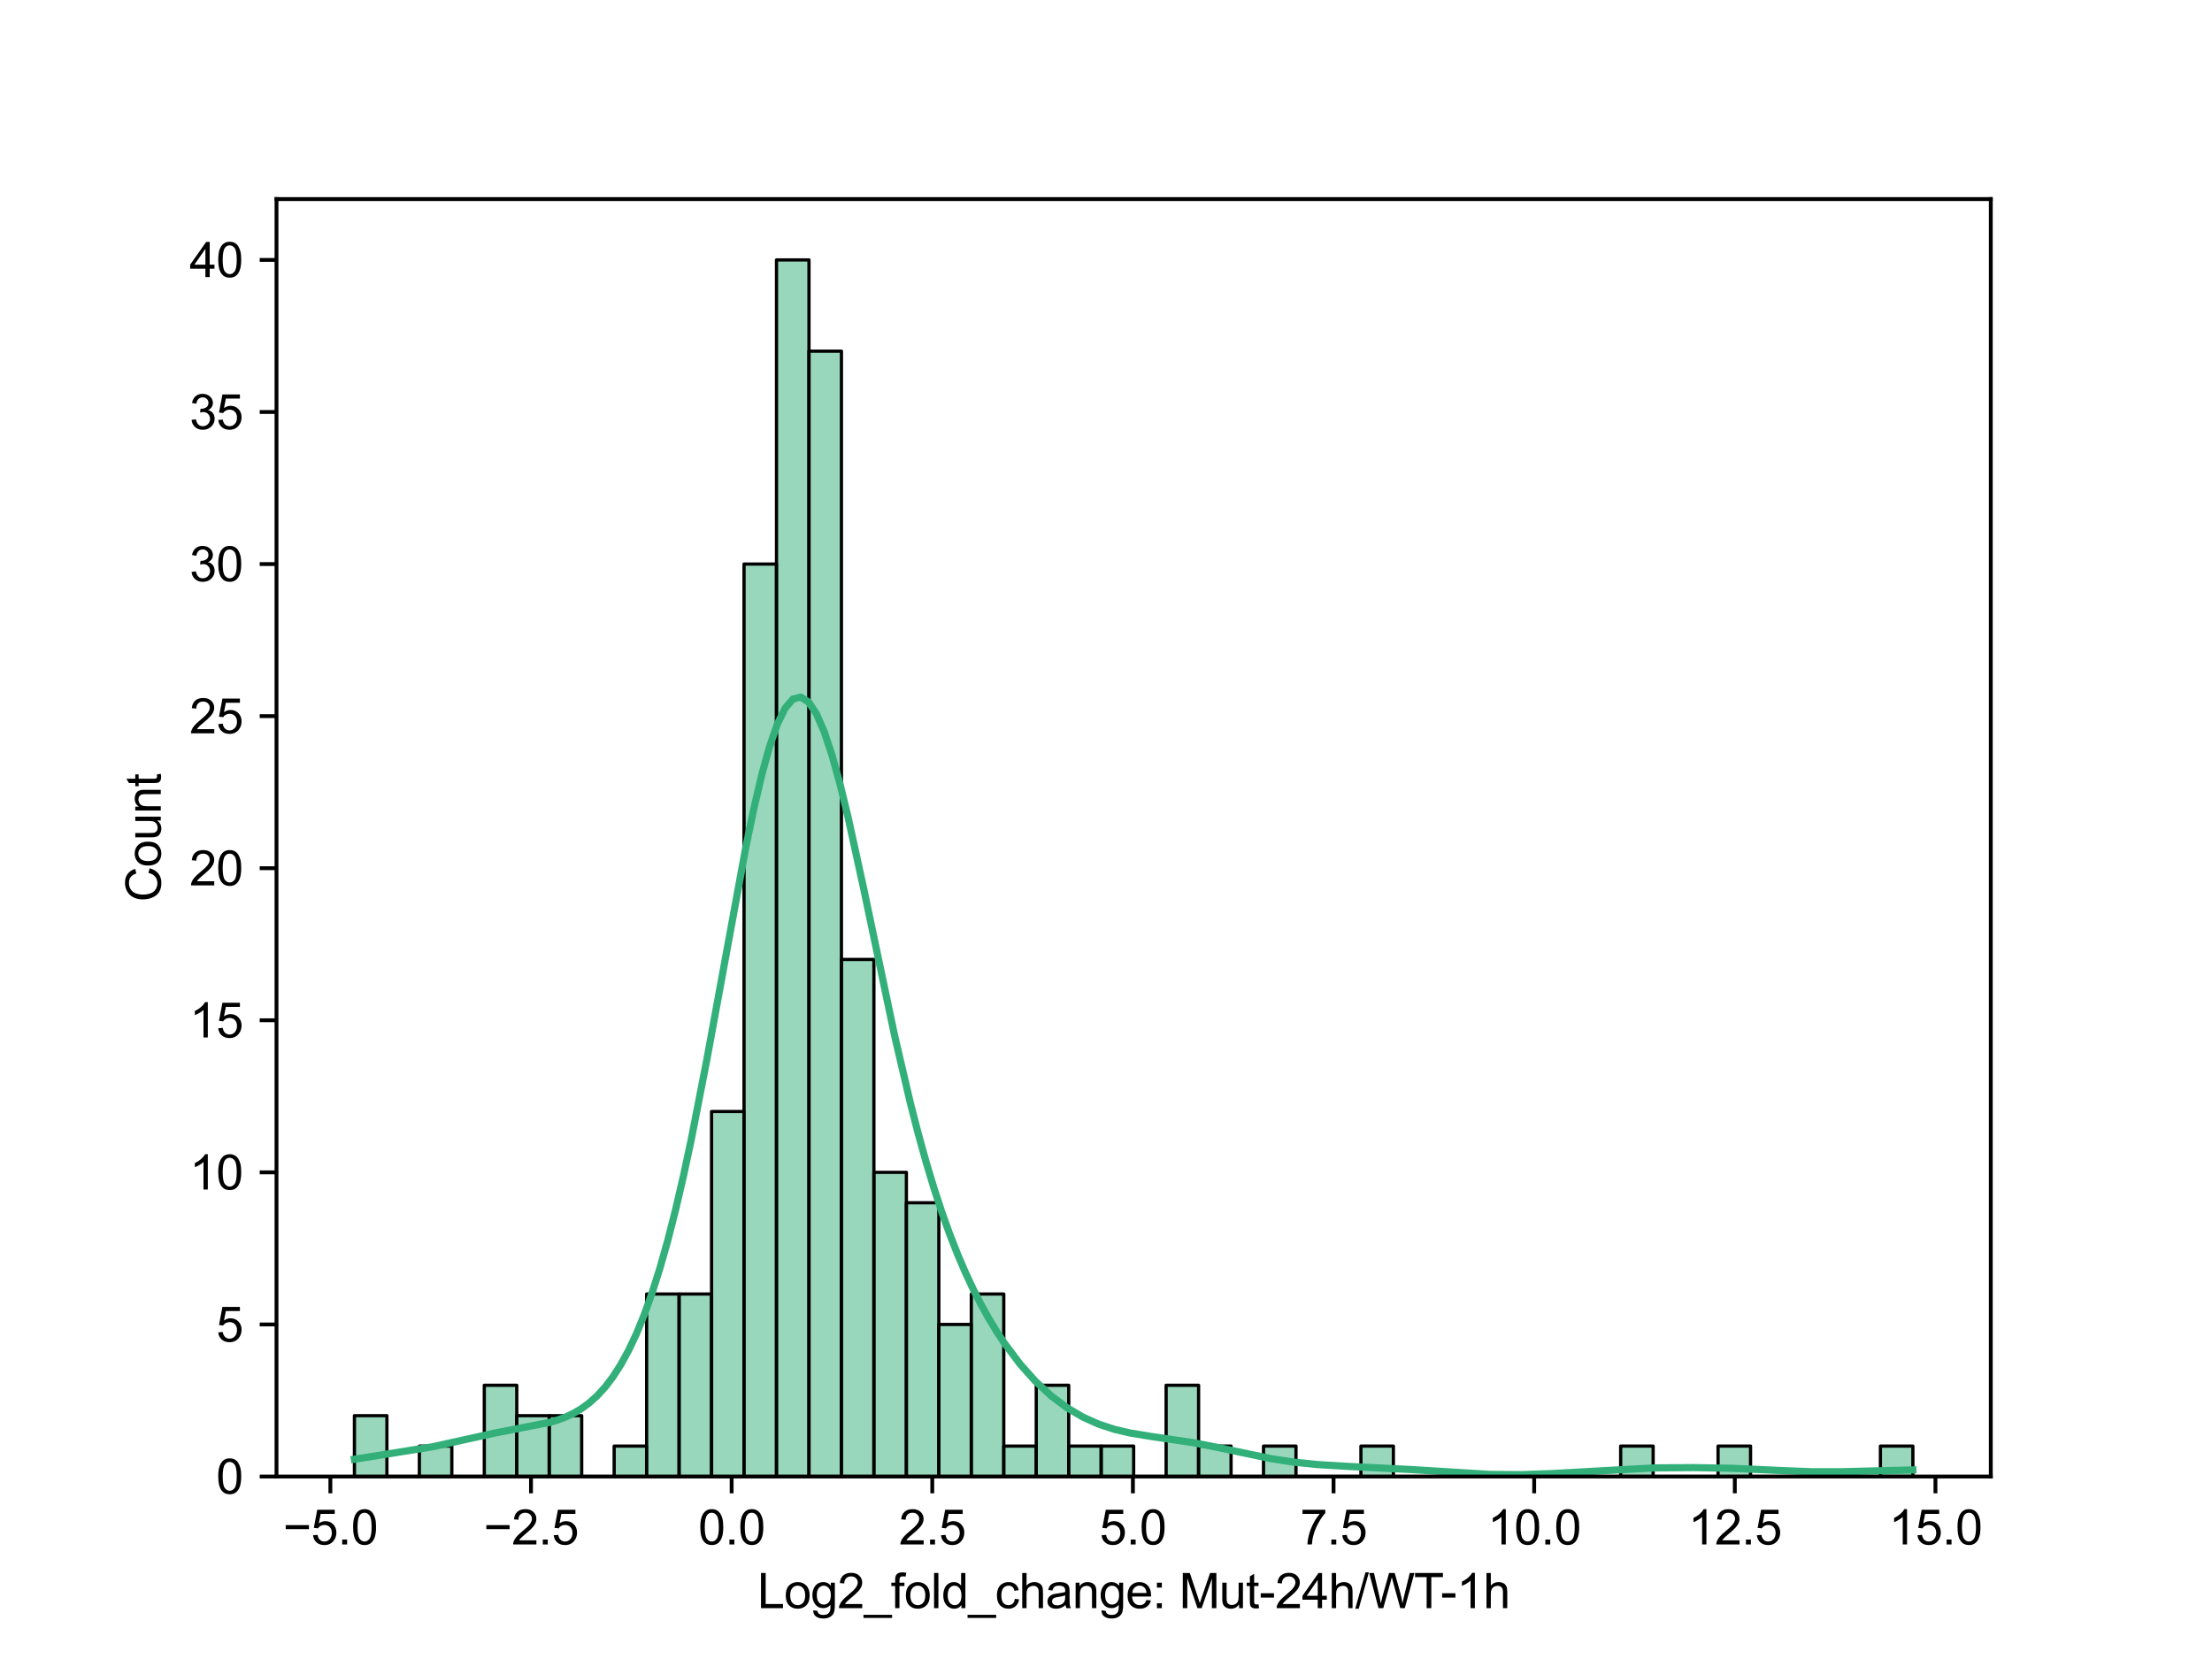 <?xml version="1.0" encoding="utf-8" standalone="no"?>
<!DOCTYPE svg PUBLIC "-//W3C//DTD SVG 1.1//EN"
  "http://www.w3.org/Graphics/SVG/1.1/DTD/svg11.dtd">
<svg xmlns:xlink="http://www.w3.org/1999/xlink" width="460.8pt" height="345.6pt" viewBox="0 0 460.8 345.6" xmlns="http://www.w3.org/2000/svg" version="1.1">
 <defs>
  <style type="text/css">*{stroke-linejoin: round; stroke-linecap: butt}</style>
 </defs>
 <g id="figure_1">
  <g id="patch_1">
   <path d="M 0 345.6 
L 460.8 345.6 
L 460.8 0 
L 0 0 
z
" style="fill: #ffffff"/>
  </g>
  <g id="axes_1">
   <g id="patch_2">
    <path d="M 57.6 307.584 
L 414.72 307.584 
L 414.72 41.472 
L 57.6 41.472 
z
" style="fill: #ffffff"/>
   </g>
   <g id="patch_3">
    <path d="M 73.833 307.584 
L 80.596 307.584 
L 80.596 294.912 
L 73.833 294.912 
z
" clip-path="url(#p6d92d6f820)" style="fill: #33b07a; fill-opacity: 0.5; stroke: #000000; stroke-width: 0.676; stroke-linejoin: miter"/>
   </g>
   <g id="patch_4">
    <path d="M 80.596 307.584 
L 87.36 307.584 
L 87.36 307.584 
L 80.596 307.584 
z
" clip-path="url(#p6d92d6f820)" style="fill: #33b07a; fill-opacity: 0.5; stroke: #000000; stroke-width: 0.676; stroke-linejoin: miter"/>
   </g>
   <g id="patch_5">
    <path d="M 87.36 307.584 
L 94.124 307.584 
L 94.124 301.248 
L 87.36 301.248 
z
" clip-path="url(#p6d92d6f820)" style="fill: #33b07a; fill-opacity: 0.5; stroke: #000000; stroke-width: 0.676; stroke-linejoin: miter"/>
   </g>
   <g id="patch_6">
    <path d="M 94.124 307.584 
L 100.887 307.584 
L 100.887 307.584 
L 94.124 307.584 
z
" clip-path="url(#p6d92d6f820)" style="fill: #33b07a; fill-opacity: 0.5; stroke: #000000; stroke-width: 0.676; stroke-linejoin: miter"/>
   </g>
   <g id="patch_7">
    <path d="M 100.887 307.584 
L 107.651 307.584 
L 107.651 288.576 
L 100.887 288.576 
z
" clip-path="url(#p6d92d6f820)" style="fill: #33b07a; fill-opacity: 0.5; stroke: #000000; stroke-width: 0.676; stroke-linejoin: miter"/>
   </g>
   <g id="patch_8">
    <path d="M 107.651 307.584 
L 114.415 307.584 
L 114.415 294.912 
L 107.651 294.912 
z
" clip-path="url(#p6d92d6f820)" style="fill: #33b07a; fill-opacity: 0.5; stroke: #000000; stroke-width: 0.676; stroke-linejoin: miter"/>
   </g>
   <g id="patch_9">
    <path d="M 114.415 307.584 
L 121.178 307.584 
L 121.178 294.912 
L 114.415 294.912 
z
" clip-path="url(#p6d92d6f820)" style="fill: #33b07a; fill-opacity: 0.5; stroke: #000000; stroke-width: 0.676; stroke-linejoin: miter"/>
   </g>
   <g id="patch_10">
    <path d="M 121.178 307.584 
L 127.942 307.584 
L 127.942 307.584 
L 121.178 307.584 
z
" clip-path="url(#p6d92d6f820)" style="fill: #33b07a; fill-opacity: 0.5; stroke: #000000; stroke-width: 0.676; stroke-linejoin: miter"/>
   </g>
   <g id="patch_11">
    <path d="M 127.942 307.584 
L 134.705 307.584 
L 134.705 301.248 
L 127.942 301.248 
z
" clip-path="url(#p6d92d6f820)" style="fill: #33b07a; fill-opacity: 0.5; stroke: #000000; stroke-width: 0.676; stroke-linejoin: miter"/>
   </g>
   <g id="patch_12">
    <path d="M 134.705 307.584 
L 141.469 307.584 
L 141.469 269.568 
L 134.705 269.568 
z
" clip-path="url(#p6d92d6f820)" style="fill: #33b07a; fill-opacity: 0.5; stroke: #000000; stroke-width: 0.676; stroke-linejoin: miter"/>
   </g>
   <g id="patch_13">
    <path d="M 141.469 307.584 
L 148.233 307.584 
L 148.233 269.568 
L 141.469 269.568 
z
" clip-path="url(#p6d92d6f820)" style="fill: #33b07a; fill-opacity: 0.5; stroke: #000000; stroke-width: 0.676; stroke-linejoin: miter"/>
   </g>
   <g id="patch_14">
    <path d="M 148.233 307.584 
L 154.996 307.584 
L 154.996 231.552 
L 148.233 231.552 
z
" clip-path="url(#p6d92d6f820)" style="fill: #33b07a; fill-opacity: 0.5; stroke: #000000; stroke-width: 0.676; stroke-linejoin: miter"/>
   </g>
   <g id="patch_15">
    <path d="M 154.996 307.584 
L 161.76 307.584 
L 161.76 117.504 
L 154.996 117.504 
z
" clip-path="url(#p6d92d6f820)" style="fill: #33b07a; fill-opacity: 0.5; stroke: #000000; stroke-width: 0.676; stroke-linejoin: miter"/>
   </g>
   <g id="patch_16">
    <path d="M 161.76 307.584 
L 168.524 307.584 
L 168.524 54.144 
L 161.76 54.144 
z
" clip-path="url(#p6d92d6f820)" style="fill: #33b07a; fill-opacity: 0.5; stroke: #000000; stroke-width: 0.676; stroke-linejoin: miter"/>
   </g>
   <g id="patch_17">
    <path d="M 168.524 307.584 
L 175.287 307.584 
L 175.287 73.152 
L 168.524 73.152 
z
" clip-path="url(#p6d92d6f820)" style="fill: #33b07a; fill-opacity: 0.5; stroke: #000000; stroke-width: 0.676; stroke-linejoin: miter"/>
   </g>
   <g id="patch_18">
    <path d="M 175.287 307.584 
L 182.051 307.584 
L 182.051 199.872 
L 175.287 199.872 
z
" clip-path="url(#p6d92d6f820)" style="fill: #33b07a; fill-opacity: 0.5; stroke: #000000; stroke-width: 0.676; stroke-linejoin: miter"/>
   </g>
   <g id="patch_19">
    <path d="M 182.051 307.584 
L 188.815 307.584 
L 188.815 244.224 
L 182.051 244.224 
z
" clip-path="url(#p6d92d6f820)" style="fill: #33b07a; fill-opacity: 0.5; stroke: #000000; stroke-width: 0.676; stroke-linejoin: miter"/>
   </g>
   <g id="patch_20">
    <path d="M 188.815 307.584 
L 195.578 307.584 
L 195.578 250.56 
L 188.815 250.56 
z
" clip-path="url(#p6d92d6f820)" style="fill: #33b07a; fill-opacity: 0.5; stroke: #000000; stroke-width: 0.676; stroke-linejoin: miter"/>
   </g>
   <g id="patch_21">
    <path d="M 195.578 307.584 
L 202.342 307.584 
L 202.342 275.904 
L 195.578 275.904 
z
" clip-path="url(#p6d92d6f820)" style="fill: #33b07a; fill-opacity: 0.5; stroke: #000000; stroke-width: 0.676; stroke-linejoin: miter"/>
   </g>
   <g id="patch_22">
    <path d="M 202.342 307.584 
L 209.105 307.584 
L 209.105 269.568 
L 202.342 269.568 
z
" clip-path="url(#p6d92d6f820)" style="fill: #33b07a; fill-opacity: 0.5; stroke: #000000; stroke-width: 0.676; stroke-linejoin: miter"/>
   </g>
   <g id="patch_23">
    <path d="M 209.105 307.584 
L 215.869 307.584 
L 215.869 301.248 
L 209.105 301.248 
z
" clip-path="url(#p6d92d6f820)" style="fill: #33b07a; fill-opacity: 0.5; stroke: #000000; stroke-width: 0.676; stroke-linejoin: miter"/>
   </g>
   <g id="patch_24">
    <path d="M 215.869 307.584 
L 222.633 307.584 
L 222.633 288.576 
L 215.869 288.576 
z
" clip-path="url(#p6d92d6f820)" style="fill: #33b07a; fill-opacity: 0.5; stroke: #000000; stroke-width: 0.676; stroke-linejoin: miter"/>
   </g>
   <g id="patch_25">
    <path d="M 222.633 307.584 
L 229.396 307.584 
L 229.396 301.248 
L 222.633 301.248 
z
" clip-path="url(#p6d92d6f820)" style="fill: #33b07a; fill-opacity: 0.5; stroke: #000000; stroke-width: 0.676; stroke-linejoin: miter"/>
   </g>
   <g id="patch_26">
    <path d="M 229.396 307.584 
L 236.16 307.584 
L 236.16 301.248 
L 229.396 301.248 
z
" clip-path="url(#p6d92d6f820)" style="fill: #33b07a; fill-opacity: 0.5; stroke: #000000; stroke-width: 0.676; stroke-linejoin: miter"/>
   </g>
   <g id="patch_27">
    <path d="M 236.16 307.584 
L 242.924 307.584 
L 242.924 307.584 
L 236.16 307.584 
z
" clip-path="url(#p6d92d6f820)" style="fill: #33b07a; fill-opacity: 0.5; stroke: #000000; stroke-width: 0.676; stroke-linejoin: miter"/>
   </g>
   <g id="patch_28">
    <path d="M 242.924 307.584 
L 249.687 307.584 
L 249.687 288.576 
L 242.924 288.576 
z
" clip-path="url(#p6d92d6f820)" style="fill: #33b07a; fill-opacity: 0.5; stroke: #000000; stroke-width: 0.676; stroke-linejoin: miter"/>
   </g>
   <g id="patch_29">
    <path d="M 249.687 307.584 
L 256.451 307.584 
L 256.451 301.248 
L 249.687 301.248 
z
" clip-path="url(#p6d92d6f820)" style="fill: #33b07a; fill-opacity: 0.5; stroke: #000000; stroke-width: 0.676; stroke-linejoin: miter"/>
   </g>
   <g id="patch_30">
    <path d="M 256.451 307.584 
L 263.215 307.584 
L 263.215 307.584 
L 256.451 307.584 
z
" clip-path="url(#p6d92d6f820)" style="fill: #33b07a; fill-opacity: 0.5; stroke: #000000; stroke-width: 0.676; stroke-linejoin: miter"/>
   </g>
   <g id="patch_31">
    <path d="M 263.215 307.584 
L 269.978 307.584 
L 269.978 301.248 
L 263.215 301.248 
z
" clip-path="url(#p6d92d6f820)" style="fill: #33b07a; fill-opacity: 0.5; stroke: #000000; stroke-width: 0.676; stroke-linejoin: miter"/>
   </g>
   <g id="patch_32">
    <path d="M 269.978 307.584 
L 276.742 307.584 
L 276.742 307.584 
L 269.978 307.584 
z
" clip-path="url(#p6d92d6f820)" style="fill: #33b07a; fill-opacity: 0.5; stroke: #000000; stroke-width: 0.676; stroke-linejoin: miter"/>
   </g>
   <g id="patch_33">
    <path d="M 276.742 307.584 
L 283.505 307.584 
L 283.505 307.584 
L 276.742 307.584 
z
" clip-path="url(#p6d92d6f820)" style="fill: #33b07a; fill-opacity: 0.5; stroke: #000000; stroke-width: 0.676; stroke-linejoin: miter"/>
   </g>
   <g id="patch_34">
    <path d="M 283.505 307.584 
L 290.269 307.584 
L 290.269 301.248 
L 283.505 301.248 
z
" clip-path="url(#p6d92d6f820)" style="fill: #33b07a; fill-opacity: 0.5; stroke: #000000; stroke-width: 0.676; stroke-linejoin: miter"/>
   </g>
   <g id="patch_35">
    <path d="M 290.269 307.584 
L 297.033 307.584 
L 297.033 307.584 
L 290.269 307.584 
z
" clip-path="url(#p6d92d6f820)" style="fill: #33b07a; fill-opacity: 0.5; stroke: #000000; stroke-width: 0.676; stroke-linejoin: miter"/>
   </g>
   <g id="patch_36">
    <path d="M 297.033 307.584 
L 303.796 307.584 
L 303.796 307.584 
L 297.033 307.584 
z
" clip-path="url(#p6d92d6f820)" style="fill: #33b07a; fill-opacity: 0.5; stroke: #000000; stroke-width: 0.676; stroke-linejoin: miter"/>
   </g>
   <g id="patch_37">
    <path d="M 303.796 307.584 
L 310.56 307.584 
L 310.56 307.584 
L 303.796 307.584 
z
" clip-path="url(#p6d92d6f820)" style="fill: #33b07a; fill-opacity: 0.5; stroke: #000000; stroke-width: 0.676; stroke-linejoin: miter"/>
   </g>
   <g id="patch_38">
    <path d="M 310.56 307.584 
L 317.324 307.584 
L 317.324 307.584 
L 310.56 307.584 
z
" clip-path="url(#p6d92d6f820)" style="fill: #33b07a; fill-opacity: 0.5; stroke: #000000; stroke-width: 0.676; stroke-linejoin: miter"/>
   </g>
   <g id="patch_39">
    <path d="M 317.324 307.584 
L 324.087 307.584 
L 324.087 307.584 
L 317.324 307.584 
z
" clip-path="url(#p6d92d6f820)" style="fill: #33b07a; fill-opacity: 0.5; stroke: #000000; stroke-width: 0.676; stroke-linejoin: miter"/>
   </g>
   <g id="patch_40">
    <path d="M 324.087 307.584 
L 330.851 307.584 
L 330.851 307.584 
L 324.087 307.584 
z
" clip-path="url(#p6d92d6f820)" style="fill: #33b07a; fill-opacity: 0.5; stroke: #000000; stroke-width: 0.676; stroke-linejoin: miter"/>
   </g>
   <g id="patch_41">
    <path d="M 330.851 307.584 
L 337.615 307.584 
L 337.615 307.584 
L 330.851 307.584 
z
" clip-path="url(#p6d92d6f820)" style="fill: #33b07a; fill-opacity: 0.5; stroke: #000000; stroke-width: 0.676; stroke-linejoin: miter"/>
   </g>
   <g id="patch_42">
    <path d="M 337.615 307.584 
L 344.378 307.584 
L 344.378 301.248 
L 337.615 301.248 
z
" clip-path="url(#p6d92d6f820)" style="fill: #33b07a; fill-opacity: 0.5; stroke: #000000; stroke-width: 0.676; stroke-linejoin: miter"/>
   </g>
   <g id="patch_43">
    <path d="M 344.378 307.584 
L 351.142 307.584 
L 351.142 307.584 
L 344.378 307.584 
z
" clip-path="url(#p6d92d6f820)" style="fill: #33b07a; fill-opacity: 0.5; stroke: #000000; stroke-width: 0.676; stroke-linejoin: miter"/>
   </g>
   <g id="patch_44">
    <path d="M 351.142 307.584 
L 357.905 307.584 
L 357.905 307.584 
L 351.142 307.584 
z
" clip-path="url(#p6d92d6f820)" style="fill: #33b07a; fill-opacity: 0.5; stroke: #000000; stroke-width: 0.676; stroke-linejoin: miter"/>
   </g>
   <g id="patch_45">
    <path d="M 357.905 307.584 
L 364.669 307.584 
L 364.669 301.248 
L 357.905 301.248 
z
" clip-path="url(#p6d92d6f820)" style="fill: #33b07a; fill-opacity: 0.5; stroke: #000000; stroke-width: 0.676; stroke-linejoin: miter"/>
   </g>
   <g id="patch_46">
    <path d="M 364.669 307.584 
L 371.433 307.584 
L 371.433 307.584 
L 364.669 307.584 
z
" clip-path="url(#p6d92d6f820)" style="fill: #33b07a; fill-opacity: 0.5; stroke: #000000; stroke-width: 0.676; stroke-linejoin: miter"/>
   </g>
   <g id="patch_47">
    <path d="M 371.433 307.584 
L 378.196 307.584 
L 378.196 307.584 
L 371.433 307.584 
z
" clip-path="url(#p6d92d6f820)" style="fill: #33b07a; fill-opacity: 0.5; stroke: #000000; stroke-width: 0.676; stroke-linejoin: miter"/>
   </g>
   <g id="patch_48">
    <path d="M 378.196 307.584 
L 384.96 307.584 
L 384.96 307.584 
L 378.196 307.584 
z
" clip-path="url(#p6d92d6f820)" style="fill: #33b07a; fill-opacity: 0.5; stroke: #000000; stroke-width: 0.676; stroke-linejoin: miter"/>
   </g>
   <g id="patch_49">
    <path d="M 384.96 307.584 
L 391.724 307.584 
L 391.724 307.584 
L 384.96 307.584 
z
" clip-path="url(#p6d92d6f820)" style="fill: #33b07a; fill-opacity: 0.5; stroke: #000000; stroke-width: 0.676; stroke-linejoin: miter"/>
   </g>
   <g id="patch_50">
    <path d="M 391.724 307.584 
L 398.487 307.584 
L 398.487 301.248 
L 391.724 301.248 
z
" clip-path="url(#p6d92d6f820)" style="fill: #33b07a; fill-opacity: 0.5; stroke: #000000; stroke-width: 0.676; stroke-linejoin: miter"/>
   </g>
   <g id="matplotlib.axis_1">
    <g id="xtick_1">
     <g id="line2d_1">
      <defs>
       <path id="ma3068cc6be" d="M 0 0 
L 0 3.5 
" style="stroke: #000000; stroke-width: 0.8"/>
      </defs>
      <g>
       <use xlink:href="#ma3068cc6be" x="68.822" y="307.584" style="stroke: #000000; stroke-width: 0.8"/>
      </g>
     </g>
     <g id="text_1">
      <!-- −5.0 -->
      <g transform="translate(58.952 321.742) scale(0.1 -0.1)">
       <defs>
        <path id="ArialMT-2212" d="M 3381 1997 
L 356 1997 
L 356 2522 
L 3381 2522 
L 3381 1997 
z
" transform="scale(0.016)"/>
        <path id="ArialMT-35" d="M 266 1200 
L 856 1250 
Q 922 819 1161 601 
Q 1400 384 1738 384 
Q 2144 384 2425 690 
Q 2706 997 2706 1503 
Q 2706 1984 2436 2262 
Q 2166 2541 1728 2541 
Q 1456 2541 1237 2417 
Q 1019 2294 894 2097 
L 366 2166 
L 809 4519 
L 3088 4519 
L 3088 3981 
L 1259 3981 
L 1013 2750 
Q 1425 3038 1878 3038 
Q 2478 3038 2890 2622 
Q 3303 2206 3303 1553 
Q 3303 931 2941 478 
Q 2500 -78 1738 -78 
Q 1113 -78 717 272 
Q 322 622 266 1200 
z
" transform="scale(0.016)"/>
        <path id="ArialMT-2e" d="M 581 0 
L 581 641 
L 1222 641 
L 1222 0 
L 581 0 
z
" transform="scale(0.016)"/>
        <path id="ArialMT-30" d="M 266 2259 
Q 266 3072 433 3567 
Q 600 4063 929 4331 
Q 1259 4600 1759 4600 
Q 2128 4600 2406 4451 
Q 2684 4303 2865 4023 
Q 3047 3744 3150 3342 
Q 3253 2941 3253 2259 
Q 3253 1453 3087 958 
Q 2922 463 2592 192 
Q 2263 -78 1759 -78 
Q 1097 -78 719 397 
Q 266 969 266 2259 
z
M 844 2259 
Q 844 1131 1108 757 
Q 1372 384 1759 384 
Q 2147 384 2411 759 
Q 2675 1134 2675 2259 
Q 2675 3391 2411 3762 
Q 2147 4134 1753 4134 
Q 1366 4134 1134 3806 
Q 844 3388 844 2259 
z
" transform="scale(0.016)"/>
       </defs>
       <use xlink:href="#ArialMT-2212"/>
       <use xlink:href="#ArialMT-35" x="58.398"/>
       <use xlink:href="#ArialMT-2e" x="114.014"/>
       <use xlink:href="#ArialMT-30" x="141.797"/>
      </g>
     </g>
    </g>
    <g id="xtick_2">
     <g id="line2d_2">
      <g>
       <use xlink:href="#ma3068cc6be" x="110.618" y="307.584" style="stroke: #000000; stroke-width: 0.8"/>
      </g>
     </g>
     <g id="text_2">
      <!-- −2.5 -->
      <g transform="translate(100.748 321.742) scale(0.1 -0.1)">
       <defs>
        <path id="ArialMT-32" d="M 3222 541 
L 3222 0 
L 194 0 
Q 188 203 259 391 
Q 375 700 629 1000 
Q 884 1300 1366 1694 
Q 2113 2306 2375 2664 
Q 2638 3022 2638 3341 
Q 2638 3675 2398 3904 
Q 2159 4134 1775 4134 
Q 1369 4134 1125 3890 
Q 881 3647 878 3216 
L 300 3275 
Q 359 3922 746 4261 
Q 1134 4600 1788 4600 
Q 2447 4600 2831 4234 
Q 3216 3869 3216 3328 
Q 3216 3053 3103 2787 
Q 2991 2522 2730 2228 
Q 2469 1934 1863 1422 
Q 1356 997 1212 845 
Q 1069 694 975 541 
L 3222 541 
z
" transform="scale(0.016)"/>
       </defs>
       <use xlink:href="#ArialMT-2212"/>
       <use xlink:href="#ArialMT-32" x="58.398"/>
       <use xlink:href="#ArialMT-2e" x="114.014"/>
       <use xlink:href="#ArialMT-35" x="141.797"/>
      </g>
     </g>
    </g>
    <g id="xtick_3">
     <g id="line2d_3">
      <g>
       <use xlink:href="#ma3068cc6be" x="152.414" y="307.584" style="stroke: #000000; stroke-width: 0.8"/>
      </g>
     </g>
     <g id="text_3">
      <!-- 0.0 -->
      <g transform="translate(145.464 321.742) scale(0.1 -0.1)">
       <use xlink:href="#ArialMT-30"/>
       <use xlink:href="#ArialMT-2e" x="55.615"/>
       <use xlink:href="#ArialMT-30" x="83.398"/>
      </g>
     </g>
    </g>
    <g id="xtick_4">
     <g id="line2d_4">
      <g>
       <use xlink:href="#ma3068cc6be" x="194.21" y="307.584" style="stroke: #000000; stroke-width: 0.8"/>
      </g>
     </g>
     <g id="text_4">
      <!-- 2.5 -->
      <g transform="translate(187.26 321.742) scale(0.1 -0.1)">
       <use xlink:href="#ArialMT-32"/>
       <use xlink:href="#ArialMT-2e" x="55.615"/>
       <use xlink:href="#ArialMT-35" x="83.398"/>
      </g>
     </g>
    </g>
    <g id="xtick_5">
     <g id="line2d_5">
      <g>
       <use xlink:href="#ma3068cc6be" x="236.006" y="307.584" style="stroke: #000000; stroke-width: 0.8"/>
      </g>
     </g>
     <g id="text_5">
      <!-- 5.0 -->
      <g transform="translate(229.056 321.742) scale(0.1 -0.1)">
       <use xlink:href="#ArialMT-35"/>
       <use xlink:href="#ArialMT-2e" x="55.615"/>
       <use xlink:href="#ArialMT-30" x="83.398"/>
      </g>
     </g>
    </g>
    <g id="xtick_6">
     <g id="line2d_6">
      <g>
       <use xlink:href="#ma3068cc6be" x="277.802" y="307.584" style="stroke: #000000; stroke-width: 0.8"/>
      </g>
     </g>
     <g id="text_6">
      <!-- 7.5 -->
      <g transform="translate(270.852 321.742) scale(0.1 -0.1)">
       <defs>
        <path id="ArialMT-37" d="M 303 3981 
L 303 4522 
L 3269 4522 
L 3269 4084 
Q 2831 3619 2401 2847 
Q 1972 2075 1738 1259 
Q 1569 684 1522 0 
L 944 0 
Q 953 541 1156 1306 
Q 1359 2072 1739 2783 
Q 2119 3494 2547 3981 
L 303 3981 
z
" transform="scale(0.016)"/>
       </defs>
       <use xlink:href="#ArialMT-37"/>
       <use xlink:href="#ArialMT-2e" x="55.615"/>
       <use xlink:href="#ArialMT-35" x="83.398"/>
      </g>
     </g>
    </g>
    <g id="xtick_7">
     <g id="line2d_7">
      <g>
       <use xlink:href="#ma3068cc6be" x="319.598" y="307.584" style="stroke: #000000; stroke-width: 0.8"/>
      </g>
     </g>
     <g id="text_7">
      <!-- 10.0 -->
      <g transform="translate(309.868 321.742) scale(0.1 -0.1)">
       <defs>
        <path id="ArialMT-31" d="M 2384 0 
L 1822 0 
L 1822 3584 
Q 1619 3391 1289 3197 
Q 959 3003 697 2906 
L 697 3450 
Q 1169 3672 1522 3987 
Q 1875 4303 2022 4600 
L 2384 4600 
L 2384 0 
z
" transform="scale(0.016)"/>
       </defs>
       <use xlink:href="#ArialMT-31"/>
       <use xlink:href="#ArialMT-30" x="55.615"/>
       <use xlink:href="#ArialMT-2e" x="111.23"/>
       <use xlink:href="#ArialMT-30" x="139.014"/>
      </g>
     </g>
    </g>
    <g id="xtick_8">
     <g id="line2d_8">
      <g>
       <use xlink:href="#ma3068cc6be" x="361.394" y="307.584" style="stroke: #000000; stroke-width: 0.8"/>
      </g>
     </g>
     <g id="text_8">
      <!-- 12.5 -->
      <g transform="translate(351.664 321.742) scale(0.1 -0.1)">
       <use xlink:href="#ArialMT-31"/>
       <use xlink:href="#ArialMT-32" x="55.615"/>
       <use xlink:href="#ArialMT-2e" x="111.23"/>
       <use xlink:href="#ArialMT-35" x="139.014"/>
      </g>
     </g>
    </g>
    <g id="xtick_9">
     <g id="line2d_9">
      <g>
       <use xlink:href="#ma3068cc6be" x="403.19" y="307.584" style="stroke: #000000; stroke-width: 0.8"/>
      </g>
     </g>
     <g id="text_9">
      <!-- 15.0 -->
      <g transform="translate(393.46 321.742) scale(0.1 -0.1)">
       <use xlink:href="#ArialMT-31"/>
       <use xlink:href="#ArialMT-35" x="55.615"/>
       <use xlink:href="#ArialMT-2e" x="111.23"/>
       <use xlink:href="#ArialMT-30" x="139.014"/>
      </g>
     </g>
    </g>
    <g id="text_10">
     <!-- Log2_fold_change: Mut-24h/WT-1h -->
     <g transform="translate(157.782 335.009) scale(0.1 -0.1)">
      <defs>
       <path id="ArialMT-4c" d="M 469 0 
L 469 4581 
L 1075 4581 
L 1075 541 
L 3331 541 
L 3331 0 
L 469 0 
z
" transform="scale(0.016)"/>
       <path id="ArialMT-6f" d="M 213 1659 
Q 213 2581 725 3025 
Q 1153 3394 1769 3394 
Q 2453 3394 2887 2945 
Q 3322 2497 3322 1706 
Q 3322 1066 3130 698 
Q 2938 331 2570 128 
Q 2203 -75 1769 -75 
Q 1072 -75 642 372 
Q 213 819 213 1659 
z
M 791 1659 
Q 791 1022 1069 705 
Q 1347 388 1769 388 
Q 2188 388 2466 706 
Q 2744 1025 2744 1678 
Q 2744 2294 2464 2611 
Q 2184 2928 1769 2928 
Q 1347 2928 1069 2612 
Q 791 2297 791 1659 
z
" transform="scale(0.016)"/>
       <path id="ArialMT-67" d="M 319 -275 
L 866 -356 
Q 900 -609 1056 -725 
Q 1266 -881 1628 -881 
Q 2019 -881 2231 -725 
Q 2444 -569 2519 -288 
Q 2563 -116 2559 434 
Q 2191 0 1641 0 
Q 956 0 581 494 
Q 206 988 206 1678 
Q 206 2153 378 2554 
Q 550 2956 876 3175 
Q 1203 3394 1644 3394 
Q 2231 3394 2613 2919 
L 2613 3319 
L 3131 3319 
L 3131 450 
Q 3131 -325 2973 -648 
Q 2816 -972 2473 -1159 
Q 2131 -1347 1631 -1347 
Q 1038 -1347 672 -1080 
Q 306 -813 319 -275 
z
M 784 1719 
Q 784 1066 1043 766 
Q 1303 466 1694 466 
Q 2081 466 2343 764 
Q 2606 1063 2606 1700 
Q 2606 2309 2336 2618 
Q 2066 2928 1684 2928 
Q 1309 2928 1046 2623 
Q 784 2319 784 1719 
z
" transform="scale(0.016)"/>
       <path id="ArialMT-5f" d="M -97 -1272 
L -97 -866 
L 3631 -866 
L 3631 -1272 
L -97 -1272 
z
" transform="scale(0.016)"/>
       <path id="ArialMT-66" d="M 556 0 
L 556 2881 
L 59 2881 
L 59 3319 
L 556 3319 
L 556 3672 
Q 556 4006 616 4169 
Q 697 4388 901 4523 
Q 1106 4659 1475 4659 
Q 1713 4659 2000 4603 
L 1916 4113 
Q 1741 4144 1584 4144 
Q 1328 4144 1222 4034 
Q 1116 3925 1116 3625 
L 1116 3319 
L 1763 3319 
L 1763 2881 
L 1116 2881 
L 1116 0 
L 556 0 
z
" transform="scale(0.016)"/>
       <path id="ArialMT-6c" d="M 409 0 
L 409 4581 
L 972 4581 
L 972 0 
L 409 0 
z
" transform="scale(0.016)"/>
       <path id="ArialMT-64" d="M 2575 0 
L 2575 419 
Q 2259 -75 1647 -75 
Q 1250 -75 917 144 
Q 584 363 401 755 
Q 219 1147 219 1656 
Q 219 2153 384 2558 
Q 550 2963 881 3178 
Q 1213 3394 1622 3394 
Q 1922 3394 2156 3267 
Q 2391 3141 2538 2938 
L 2538 4581 
L 3097 4581 
L 3097 0 
L 2575 0 
z
M 797 1656 
Q 797 1019 1065 703 
Q 1334 388 1700 388 
Q 2069 388 2326 689 
Q 2584 991 2584 1609 
Q 2584 2291 2321 2609 
Q 2059 2928 1675 2928 
Q 1300 2928 1048 2622 
Q 797 2316 797 1656 
z
" transform="scale(0.016)"/>
       <path id="ArialMT-63" d="M 2588 1216 
L 3141 1144 
Q 3050 572 2676 248 
Q 2303 -75 1759 -75 
Q 1078 -75 664 370 
Q 250 816 250 1647 
Q 250 2184 428 2587 
Q 606 2991 970 3192 
Q 1334 3394 1763 3394 
Q 2303 3394 2647 3120 
Q 2991 2847 3088 2344 
L 2541 2259 
Q 2463 2594 2264 2762 
Q 2066 2931 1784 2931 
Q 1359 2931 1093 2626 
Q 828 2322 828 1663 
Q 828 994 1084 691 
Q 1341 388 1753 388 
Q 2084 388 2306 591 
Q 2528 794 2588 1216 
z
" transform="scale(0.016)"/>
       <path id="ArialMT-68" d="M 422 0 
L 422 4581 
L 984 4581 
L 984 2938 
Q 1378 3394 1978 3394 
Q 2347 3394 2619 3248 
Q 2891 3103 3008 2847 
Q 3125 2591 3125 2103 
L 3125 0 
L 2563 0 
L 2563 2103 
Q 2563 2525 2380 2717 
Q 2197 2909 1863 2909 
Q 1613 2909 1392 2779 
Q 1172 2650 1078 2428 
Q 984 2206 984 1816 
L 984 0 
L 422 0 
z
" transform="scale(0.016)"/>
       <path id="ArialMT-61" d="M 2588 409 
Q 2275 144 1986 34 
Q 1697 -75 1366 -75 
Q 819 -75 525 192 
Q 231 459 231 875 
Q 231 1119 342 1320 
Q 453 1522 633 1644 
Q 813 1766 1038 1828 
Q 1203 1872 1538 1913 
Q 2219 1994 2541 2106 
Q 2544 2222 2544 2253 
Q 2544 2597 2384 2738 
Q 2169 2928 1744 2928 
Q 1347 2928 1158 2789 
Q 969 2650 878 2297 
L 328 2372 
Q 403 2725 575 2942 
Q 747 3159 1072 3276 
Q 1397 3394 1825 3394 
Q 2250 3394 2515 3294 
Q 2781 3194 2906 3042 
Q 3031 2891 3081 2659 
Q 3109 2516 3109 2141 
L 3109 1391 
Q 3109 606 3145 398 
Q 3181 191 3288 0 
L 2700 0 
Q 2613 175 2588 409 
z
M 2541 1666 
Q 2234 1541 1622 1453 
Q 1275 1403 1131 1340 
Q 988 1278 909 1158 
Q 831 1038 831 891 
Q 831 666 1001 516 
Q 1172 366 1500 366 
Q 1825 366 2078 508 
Q 2331 650 2450 897 
Q 2541 1088 2541 1459 
L 2541 1666 
z
" transform="scale(0.016)"/>
       <path id="ArialMT-6e" d="M 422 0 
L 422 3319 
L 928 3319 
L 928 2847 
Q 1294 3394 1984 3394 
Q 2284 3394 2536 3286 
Q 2788 3178 2913 3003 
Q 3038 2828 3088 2588 
Q 3119 2431 3119 2041 
L 3119 0 
L 2556 0 
L 2556 2019 
Q 2556 2363 2490 2533 
Q 2425 2703 2258 2804 
Q 2091 2906 1866 2906 
Q 1506 2906 1245 2678 
Q 984 2450 984 1813 
L 984 0 
L 422 0 
z
" transform="scale(0.016)"/>
       <path id="ArialMT-65" d="M 2694 1069 
L 3275 997 
Q 3138 488 2766 206 
Q 2394 -75 1816 -75 
Q 1088 -75 661 373 
Q 234 822 234 1631 
Q 234 2469 665 2931 
Q 1097 3394 1784 3394 
Q 2450 3394 2872 2941 
Q 3294 2488 3294 1666 
Q 3294 1616 3291 1516 
L 816 1516 
Q 847 969 1125 678 
Q 1403 388 1819 388 
Q 2128 388 2347 550 
Q 2566 713 2694 1069 
z
M 847 1978 
L 2700 1978 
Q 2663 2397 2488 2606 
Q 2219 2931 1791 2931 
Q 1403 2931 1139 2672 
Q 875 2413 847 1978 
z
" transform="scale(0.016)"/>
       <path id="ArialMT-3a" d="M 578 2678 
L 578 3319 
L 1219 3319 
L 1219 2678 
L 578 2678 
z
M 578 0 
L 578 641 
L 1219 641 
L 1219 0 
L 578 0 
z
" transform="scale(0.016)"/>
       <path id="ArialMT-20" transform="scale(0.016)"/>
       <path id="ArialMT-4d" d="M 475 0 
L 475 4581 
L 1388 4581 
L 2472 1338 
Q 2622 884 2691 659 
Q 2769 909 2934 1394 
L 4031 4581 
L 4847 4581 
L 4847 0 
L 4263 0 
L 4263 3834 
L 2931 0 
L 2384 0 
L 1059 3900 
L 1059 0 
L 475 0 
z
" transform="scale(0.016)"/>
       <path id="ArialMT-75" d="M 2597 0 
L 2597 488 
Q 2209 -75 1544 -75 
Q 1250 -75 995 37 
Q 741 150 617 320 
Q 494 491 444 738 
Q 409 903 409 1263 
L 409 3319 
L 972 3319 
L 972 1478 
Q 972 1038 1006 884 
Q 1059 663 1231 536 
Q 1403 409 1656 409 
Q 1909 409 2131 539 
Q 2353 669 2445 892 
Q 2538 1116 2538 1541 
L 2538 3319 
L 3100 3319 
L 3100 0 
L 2597 0 
z
" transform="scale(0.016)"/>
       <path id="ArialMT-74" d="M 1650 503 
L 1731 6 
Q 1494 -44 1306 -44 
Q 1000 -44 831 53 
Q 663 150 594 308 
Q 525 466 525 972 
L 525 2881 
L 113 2881 
L 113 3319 
L 525 3319 
L 525 4141 
L 1084 4478 
L 1084 3319 
L 1650 3319 
L 1650 2881 
L 1084 2881 
L 1084 941 
Q 1084 700 1114 631 
Q 1144 563 1211 522 
Q 1278 481 1403 481 
Q 1497 481 1650 503 
z
" transform="scale(0.016)"/>
       <path id="ArialMT-2d" d="M 203 1375 
L 203 1941 
L 1931 1941 
L 1931 1375 
L 203 1375 
z
" transform="scale(0.016)"/>
       <path id="ArialMT-34" d="M 2069 0 
L 2069 1097 
L 81 1097 
L 81 1613 
L 2172 4581 
L 2631 4581 
L 2631 1613 
L 3250 1613 
L 3250 1097 
L 2631 1097 
L 2631 0 
L 2069 0 
z
M 2069 1613 
L 2069 3678 
L 634 1613 
L 2069 1613 
z
" transform="scale(0.016)"/>
       <path id="ArialMT-2f" d="M 0 -78 
L 1328 4659 
L 1778 4659 
L 453 -78 
L 0 -78 
z
" transform="scale(0.016)"/>
       <path id="ArialMT-57" d="M 1294 0 
L 78 4581 
L 700 4581 
L 1397 1578 
Q 1509 1106 1591 641 
Q 1766 1375 1797 1488 
L 2669 4581 
L 3400 4581 
L 4056 2263 
Q 4303 1400 4413 641 
Q 4500 1075 4641 1638 
L 5359 4581 
L 5969 4581 
L 4713 0 
L 4128 0 
L 3163 3491 
Q 3041 3928 3019 4028 
Q 2947 3713 2884 3491 
L 1913 0 
L 1294 0 
z
" transform="scale(0.016)"/>
       <path id="ArialMT-54" d="M 1659 0 
L 1659 4041 
L 150 4041 
L 150 4581 
L 3781 4581 
L 3781 4041 
L 2266 4041 
L 2266 0 
L 1659 0 
z
" transform="scale(0.016)"/>
      </defs>
      <use xlink:href="#ArialMT-4c"/>
      <use xlink:href="#ArialMT-6f" x="55.615"/>
      <use xlink:href="#ArialMT-67" x="111.23"/>
      <use xlink:href="#ArialMT-32" x="166.846"/>
      <use xlink:href="#ArialMT-5f" x="222.461"/>
      <use xlink:href="#ArialMT-66" x="278.076"/>
      <use xlink:href="#ArialMT-6f" x="305.859"/>
      <use xlink:href="#ArialMT-6c" x="361.475"/>
      <use xlink:href="#ArialMT-64" x="383.691"/>
      <use xlink:href="#ArialMT-5f" x="439.307"/>
      <use xlink:href="#ArialMT-63" x="494.922"/>
      <use xlink:href="#ArialMT-68" x="544.922"/>
      <use xlink:href="#ArialMT-61" x="600.537"/>
      <use xlink:href="#ArialMT-6e" x="656.152"/>
      <use xlink:href="#ArialMT-67" x="711.768"/>
      <use xlink:href="#ArialMT-65" x="767.383"/>
      <use xlink:href="#ArialMT-3a" x="822.998"/>
      <use xlink:href="#ArialMT-20" x="850.781"/>
      <use xlink:href="#ArialMT-4d" x="878.564"/>
      <use xlink:href="#ArialMT-75" x="961.865"/>
      <use xlink:href="#ArialMT-74" x="1017.48"/>
      <use xlink:href="#ArialMT-2d" x="1045.264"/>
      <use xlink:href="#ArialMT-32" x="1078.564"/>
      <use xlink:href="#ArialMT-34" x="1134.18"/>
      <use xlink:href="#ArialMT-68" x="1189.795"/>
      <use xlink:href="#ArialMT-2f" x="1245.41"/>
      <use xlink:href="#ArialMT-57" x="1273.193"/>
      <use xlink:href="#ArialMT-54" x="1367.578"/>
      <use xlink:href="#ArialMT-2d" x="1423.162"/>
      <use xlink:href="#ArialMT-31" x="1456.463"/>
      <use xlink:href="#ArialMT-68" x="1512.078"/>
     </g>
    </g>
   </g>
   <g id="matplotlib.axis_2">
    <g id="ytick_1">
     <g id="line2d_10">
      <defs>
       <path id="m7c89b98ac2" d="M 0 0 
L -3.5 0 
" style="stroke: #000000; stroke-width: 0.8"/>
      </defs>
      <g>
       <use xlink:href="#m7c89b98ac2" x="57.6" y="307.584" style="stroke: #000000; stroke-width: 0.8"/>
      </g>
     </g>
     <g id="text_11">
      <!-- 0 -->
      <g transform="translate(45.039 311.163) scale(0.1 -0.1)">
       <use xlink:href="#ArialMT-30"/>
      </g>
     </g>
    </g>
    <g id="ytick_2">
     <g id="line2d_11">
      <g>
       <use xlink:href="#m7c89b98ac2" x="57.6" y="275.904" style="stroke: #000000; stroke-width: 0.8"/>
      </g>
     </g>
     <g id="text_12">
      <!-- 5 -->
      <g transform="translate(45.039 279.483) scale(0.1 -0.1)">
       <use xlink:href="#ArialMT-35"/>
      </g>
     </g>
    </g>
    <g id="ytick_3">
     <g id="line2d_12">
      <g>
       <use xlink:href="#m7c89b98ac2" x="57.6" y="244.224" style="stroke: #000000; stroke-width: 0.8"/>
      </g>
     </g>
     <g id="text_13">
      <!-- 10 -->
      <g transform="translate(39.478 247.803) scale(0.1 -0.1)">
       <use xlink:href="#ArialMT-31"/>
       <use xlink:href="#ArialMT-30" x="55.615"/>
      </g>
     </g>
    </g>
    <g id="ytick_4">
     <g id="line2d_13">
      <g>
       <use xlink:href="#m7c89b98ac2" x="57.6" y="212.544" style="stroke: #000000; stroke-width: 0.8"/>
      </g>
     </g>
     <g id="text_14">
      <!-- 15 -->
      <g transform="translate(39.478 216.123) scale(0.1 -0.1)">
       <use xlink:href="#ArialMT-31"/>
       <use xlink:href="#ArialMT-35" x="55.615"/>
      </g>
     </g>
    </g>
    <g id="ytick_5">
     <g id="line2d_14">
      <g>
       <use xlink:href="#m7c89b98ac2" x="57.6" y="180.864" style="stroke: #000000; stroke-width: 0.8"/>
      </g>
     </g>
     <g id="text_15">
      <!-- 20 -->
      <g transform="translate(39.478 184.443) scale(0.1 -0.1)">
       <use xlink:href="#ArialMT-32"/>
       <use xlink:href="#ArialMT-30" x="55.615"/>
      </g>
     </g>
    </g>
    <g id="ytick_6">
     <g id="line2d_15">
      <g>
       <use xlink:href="#m7c89b98ac2" x="57.6" y="149.184" style="stroke: #000000; stroke-width: 0.8"/>
      </g>
     </g>
     <g id="text_16">
      <!-- 25 -->
      <g transform="translate(39.478 152.763) scale(0.1 -0.1)">
       <use xlink:href="#ArialMT-32"/>
       <use xlink:href="#ArialMT-35" x="55.615"/>
      </g>
     </g>
    </g>
    <g id="ytick_7">
     <g id="line2d_16">
      <g>
       <use xlink:href="#m7c89b98ac2" x="57.6" y="117.504" style="stroke: #000000; stroke-width: 0.8"/>
      </g>
     </g>
     <g id="text_17">
      <!-- 30 -->
      <g transform="translate(39.478 121.083) scale(0.1 -0.1)">
       <defs>
        <path id="ArialMT-33" d="M 269 1209 
L 831 1284 
Q 928 806 1161 595 
Q 1394 384 1728 384 
Q 2125 384 2398 659 
Q 2672 934 2672 1341 
Q 2672 1728 2419 1979 
Q 2166 2231 1775 2231 
Q 1616 2231 1378 2169 
L 1441 2663 
Q 1497 2656 1531 2656 
Q 1891 2656 2178 2843 
Q 2466 3031 2466 3422 
Q 2466 3731 2256 3934 
Q 2047 4138 1716 4138 
Q 1388 4138 1169 3931 
Q 950 3725 888 3313 
L 325 3413 
Q 428 3978 793 4289 
Q 1159 4600 1703 4600 
Q 2078 4600 2393 4439 
Q 2709 4278 2876 4000 
Q 3044 3722 3044 3409 
Q 3044 3113 2884 2869 
Q 2725 2625 2413 2481 
Q 2819 2388 3044 2092 
Q 3269 1797 3269 1353 
Q 3269 753 2831 336 
Q 2394 -81 1725 -81 
Q 1122 -81 723 278 
Q 325 638 269 1209 
z
" transform="scale(0.016)"/>
       </defs>
       <use xlink:href="#ArialMT-33"/>
       <use xlink:href="#ArialMT-30" x="55.615"/>
      </g>
     </g>
    </g>
    <g id="ytick_8">
     <g id="line2d_17">
      <g>
       <use xlink:href="#m7c89b98ac2" x="57.6" y="85.824" style="stroke: #000000; stroke-width: 0.8"/>
      </g>
     </g>
     <g id="text_18">
      <!-- 35 -->
      <g transform="translate(39.478 89.403) scale(0.1 -0.1)">
       <use xlink:href="#ArialMT-33"/>
       <use xlink:href="#ArialMT-35" x="55.615"/>
      </g>
     </g>
    </g>
    <g id="ytick_9">
     <g id="line2d_18">
      <g>
       <use xlink:href="#m7c89b98ac2" x="57.6" y="54.144" style="stroke: #000000; stroke-width: 0.8"/>
      </g>
     </g>
     <g id="text_19">
      <!-- 40 -->
      <g transform="translate(39.478 57.723) scale(0.1 -0.1)">
       <use xlink:href="#ArialMT-34"/>
       <use xlink:href="#ArialMT-30" x="55.615"/>
      </g>
     </g>
    </g>
    <g id="text_20">
     <!-- Count -->
     <g transform="translate(33.491 187.869) rotate(-90) scale(0.1 -0.1)">
      <defs>
       <path id="ArialMT-43" d="M 3763 1606 
L 4369 1453 
Q 4178 706 3683 314 
Q 3188 -78 2472 -78 
Q 1731 -78 1267 223 
Q 803 525 561 1097 
Q 319 1669 319 2325 
Q 319 3041 592 3573 
Q 866 4106 1370 4382 
Q 1875 4659 2481 4659 
Q 3169 4659 3637 4309 
Q 4106 3959 4291 3325 
L 3694 3184 
Q 3534 3684 3231 3912 
Q 2928 4141 2469 4141 
Q 1941 4141 1586 3887 
Q 1231 3634 1087 3207 
Q 944 2781 944 2328 
Q 944 1744 1114 1308 
Q 1284 872 1643 656 
Q 2003 441 2422 441 
Q 2931 441 3284 734 
Q 3638 1028 3763 1606 
z
" transform="scale(0.016)"/>
      </defs>
      <use xlink:href="#ArialMT-43"/>
      <use xlink:href="#ArialMT-6f" x="72.217"/>
      <use xlink:href="#ArialMT-75" x="127.832"/>
      <use xlink:href="#ArialMT-6e" x="183.447"/>
      <use xlink:href="#ArialMT-74" x="239.062"/>
     </g>
    </g>
   </g>
   <g id="line2d_19">
    <path d="M 73.833 303.987 
L 90.147 301.385 
L 96.673 299.938 
L 103.198 298.506 
L 114.618 296.283 
L 116.25 295.789 
L 117.881 295.173 
L 119.513 294.399 
L 121.144 293.432 
L 122.776 292.232 
L 124.407 290.762 
L 126.038 288.981 
L 127.67 286.846 
L 129.301 284.315 
L 130.933 281.346 
L 132.564 277.893 
L 134.196 273.915 
L 135.827 269.374 
L 137.458 264.235 
L 139.09 258.475 
L 140.721 252.084 
L 142.353 245.071 
L 143.984 237.466 
L 147.247 220.741 
L 155.404 176.295 
L 157.036 168.465 
L 158.667 161.489 
L 160.299 155.565 
L 161.93 150.865 
L 163.561 147.522 
L 165.193 145.624 
L 166.824 145.21 
L 168.456 146.265 
L 170.087 148.729 
L 171.719 152.492 
L 173.35 157.41 
L 174.981 163.307 
L 176.613 169.991 
L 179.876 184.913 
L 186.401 215.907 
L 189.664 229.863 
L 191.296 236.201 
L 192.927 242.081 
L 194.559 247.504 
L 196.19 252.483 
L 197.821 257.043 
L 199.453 261.214 
L 201.084 265.028 
L 202.716 268.519 
L 204.347 271.717 
L 205.979 274.65 
L 207.61 277.343 
L 209.241 279.816 
L 212.504 284.169 
L 215.767 287.813 
L 219.03 290.826 
L 222.293 293.266 
L 225.556 295.191 
L 228.819 296.658 
L 232.081 297.736 
L 235.344 298.508 
L 240.239 299.309 
L 248.396 300.508 
L 253.29 301.454 
L 264.71 303.855 
L 269.604 304.601 
L 274.499 305.1 
L 281.024 305.487 
L 294.076 306.138 
L 310.39 307.147 
L 316.916 307.198 
L 323.441 306.963 
L 344.65 305.789 
L 352.807 305.728 
L 360.964 305.876 
L 370.753 306.328 
L 377.279 306.583 
L 383.804 306.585 
L 398.487 306.215 
L 398.487 306.215 
" clip-path="url(#p6d92d6f820)" style="fill: none; stroke: #33b07a; stroke-width: 1.5; stroke-linecap: square"/>
   </g>
   <g id="patch_51">
    <path d="M 57.6 307.584 
L 57.6 41.472 
" style="fill: none; stroke: #000000; stroke-width: 0.8; stroke-linejoin: miter; stroke-linecap: square"/>
   </g>
   <g id="patch_52">
    <path d="M 414.72 307.584 
L 414.72 41.472 
" style="fill: none; stroke: #000000; stroke-width: 0.8; stroke-linejoin: miter; stroke-linecap: square"/>
   </g>
   <g id="patch_53">
    <path d="M 57.6 307.584 
L 414.72 307.584 
" style="fill: none; stroke: #000000; stroke-width: 0.8; stroke-linejoin: miter; stroke-linecap: square"/>
   </g>
   <g id="patch_54">
    <path d="M 57.6 41.472 
L 414.72 41.472 
" style="fill: none; stroke: #000000; stroke-width: 0.8; stroke-linejoin: miter; stroke-linecap: square"/>
   </g>
  </g>
 </g>
 <defs>
  <clipPath id="p6d92d6f820">
   <rect x="57.6" y="41.472" width="357.12" height="266.112"/>
  </clipPath>
 </defs>
</svg>
